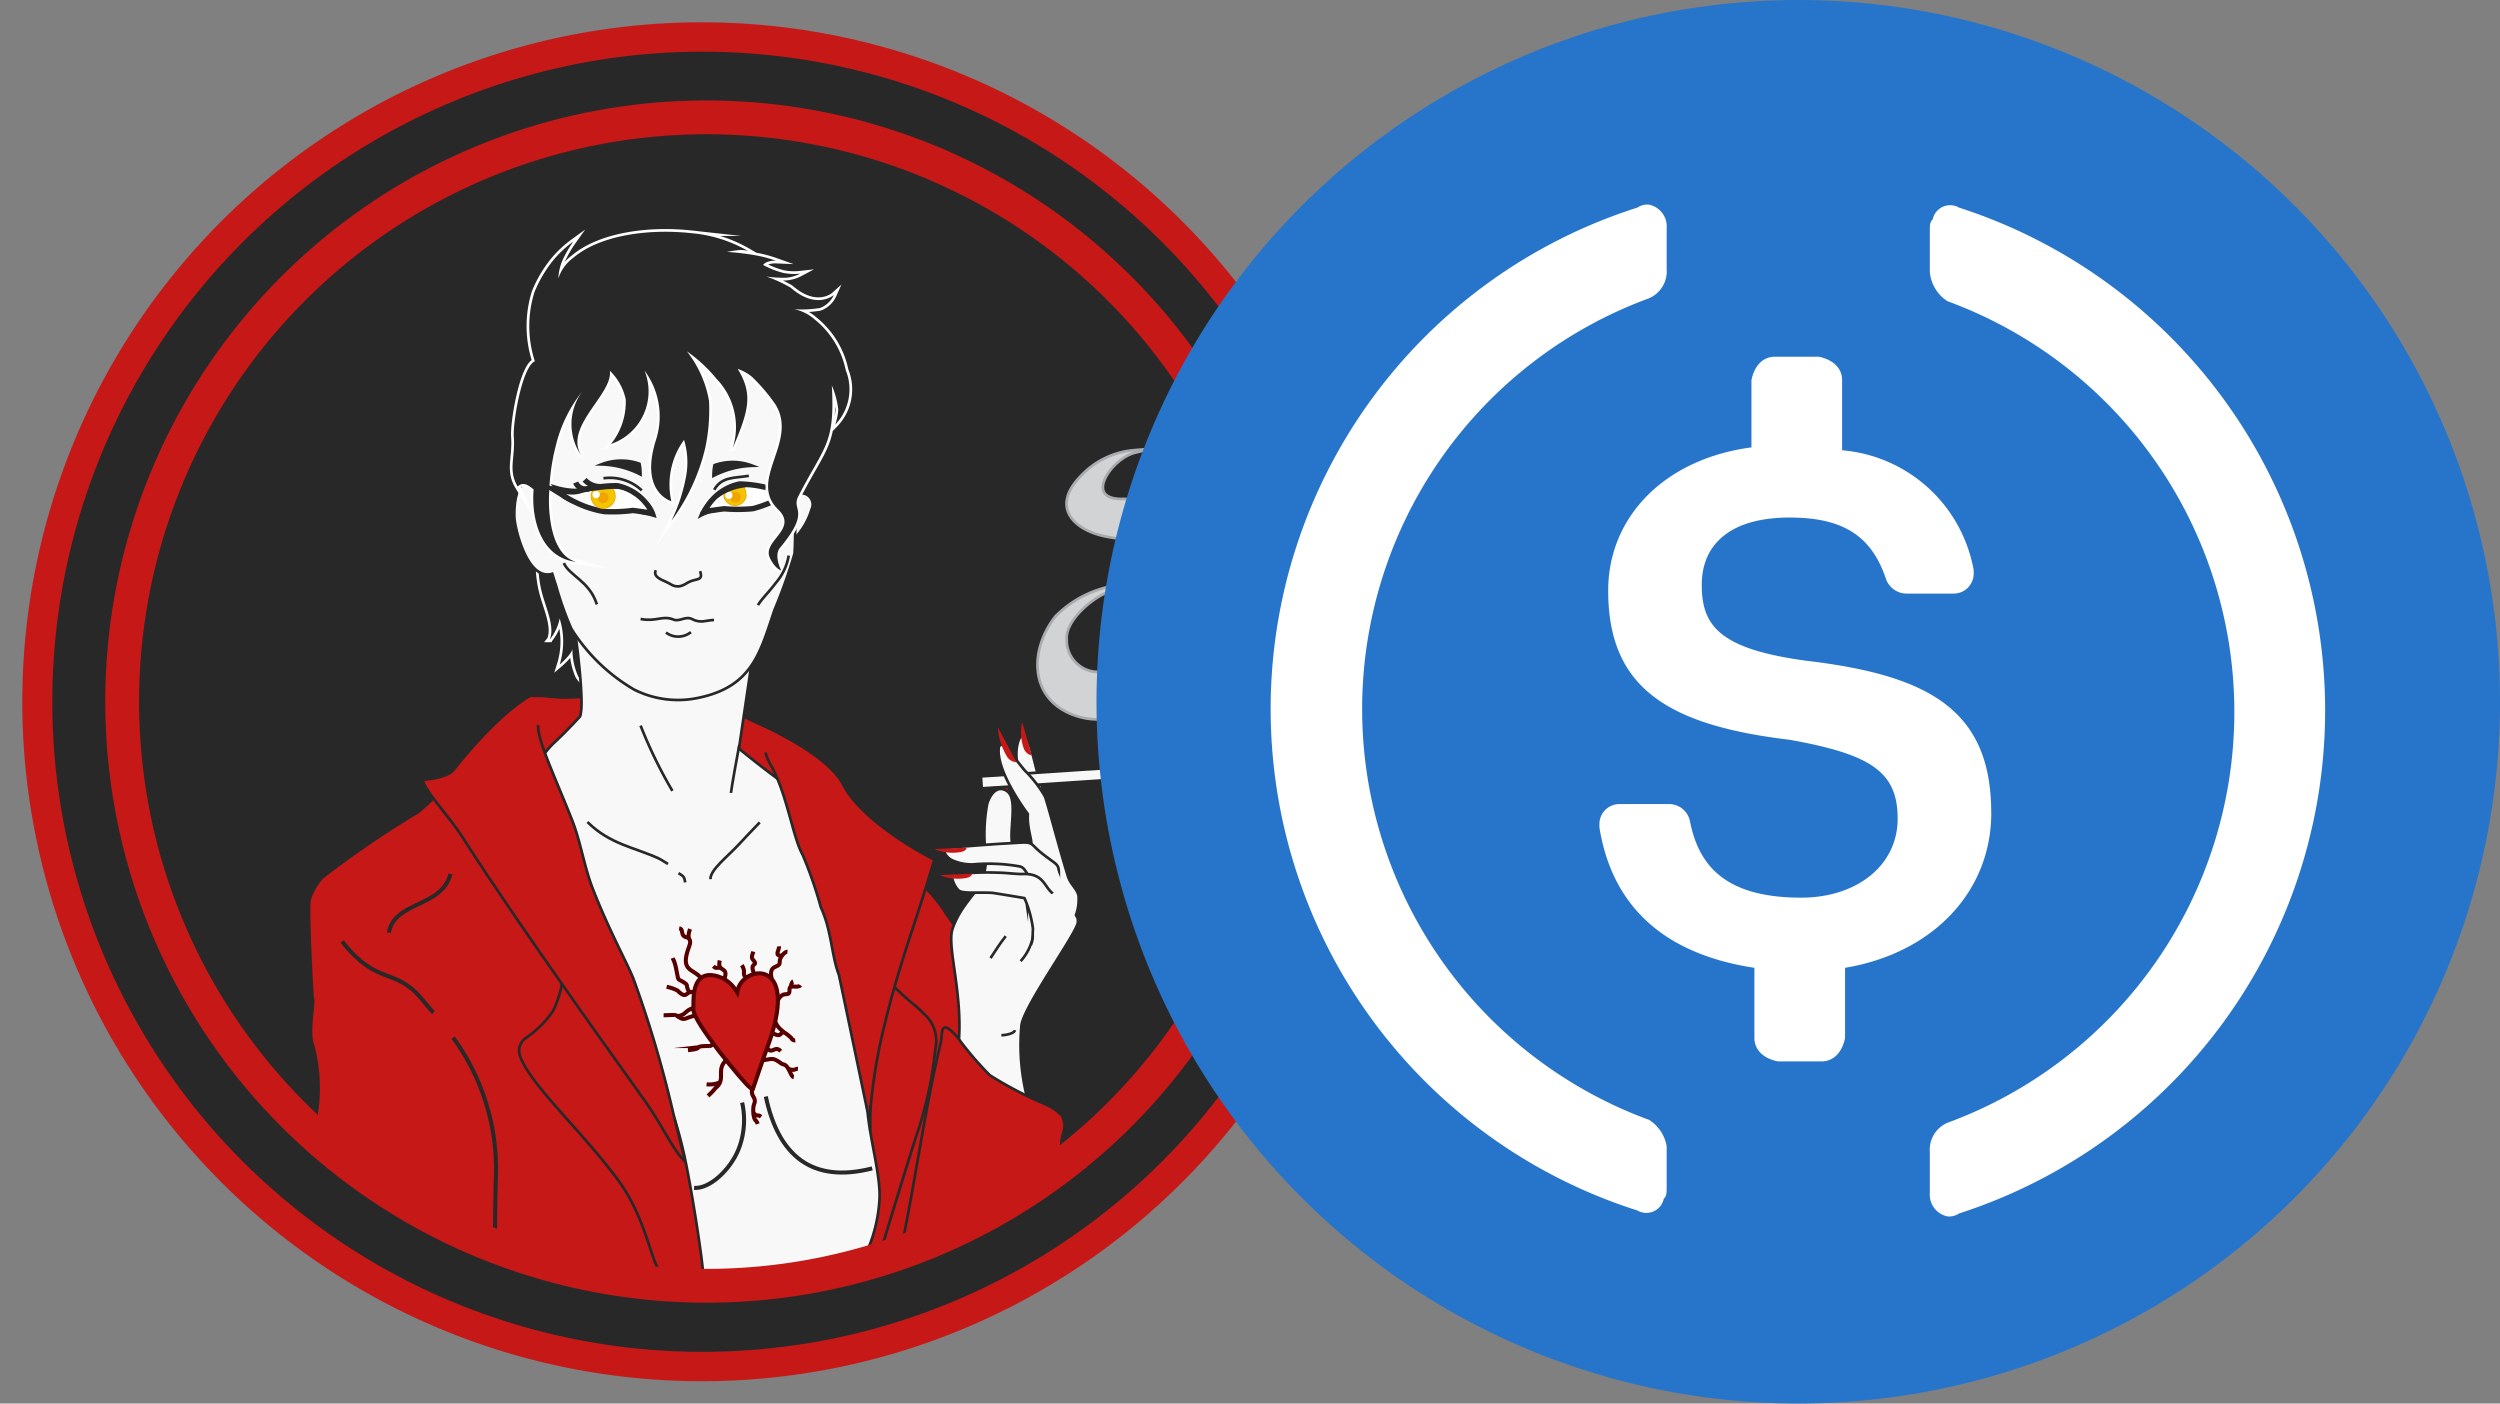 <svg xmlns="http://www.w3.org/2000/svg" xmlns:xlink="http://www.w3.org/1999/xlink" width="114" height="64" viewBox="0 0 114 64">
  <rect x="0" y="0" width="114" height="64" fill="#808080" stroke="none"/>
  <defs>
    <style>
      .cls-1 {
        fill: #fff;
      }

      .cls-11, .cls-13, .cls-17, .cls-18, .cls-19, .cls-2, .cls-20, .cls-21, .cls-22, .cls-23, .cls-24, .cls-4, .cls-6, .cls-9 {
        fill: none;
      }

      .cls-2, .cls-23, .cls-25 {
        stroke: #c61817;
      }

      .cls-11, .cls-13, .cls-15, .cls-17, .cls-18, .cls-19, .cls-2, .cls-20, .cls-21, .cls-22, .cls-23, .cls-24, .cls-25, .cls-4, .cls-6, .cls-9 {
        stroke-miterlimit: 22.926;
      }

      .cls-2 {
        stroke-width: 3.704px;
      }

      .cls-10, .cls-11, .cls-12, .cls-13, .cls-14, .cls-17, .cls-18, .cls-19, .cls-2, .cls-20, .cls-22, .cls-23, .cls-25, .cls-4, .cls-5, .cls-6, .cls-7, .cls-8, .cls-9 {
        fill-rule: evenodd;
      }

      .cls-3, .cls-5 {
        fill: #282829;
      }

      .cls-4 {
        stroke: #fefefe;
      }

      .cls-11, .cls-4, .cls-6 {
        stroke-width: 0.247px;
      }

      .cls-17, .cls-18, .cls-21, .cls-22, .cls-6, .cls-9 {
        stroke: #282829;
      }

      .cls-7 {
        fill: #f8f8f8;
      }

      .cls-25, .cls-8 {
        fill: #c61817;
      }

      .cls-9 {
        stroke-width: 0.494px;
      }

      .cls-10, .cls-16 {
        fill: #fefefe;
      }

      .cls-11 {
        stroke: #a9abae;
      }

      .cls-12 {
        fill: #d2d3d5;
      }

      .cls-13, .cls-15 {
        stroke: #f0a400;
      }

      .cls-13, .cls-15, .cls-24, .cls-25 {
        stroke-width: 0.07px;
      }

      .cls-14 {
        fill: #f5c400;
      }

      .cls-15 {
        fill: #f0a400;
      }

      .cls-17 {
        stroke-width: 0.123px;
      }

      .cls-18, .cls-20, .cls-21 {
        stroke-width: 0.185px;
      }

      .cls-19, .cls-20 {
        stroke: #570000;
      }

      .cls-19 {
        stroke-width: 0.37px;
      }

      .cls-22 {
        stroke-width: 0.21px;
      }

      .cls-23 {
        stroke-width: 1.542px;
      }

      .cls-24 {
        stroke: #f58634;
      }

      .cls-26 {
        clip-path: url(#clip-path);
      }

      .cls-27 {
        fill: #2775ca;
      }
    </style>
    <clipPath id="clip-path">
      <circle id="Ellipse_1790" data-name="Ellipse 1790" class="cls-1" cx="32" cy="32" r="32" transform="translate(16940 -23872)"/>
    </clipPath>
  </defs>
  <g id="Group_12530" data-name="Group 12530" transform="translate(-16890 23897)">
    <g id="Capa_x0020_1" transform="translate(16887.031 -23900.023)">
      <g id="_2874730604944">
        <g id="Group_12375" data-name="Group 12375">
          <path id="Path_20899" data-name="Path 20899" class="cls-2" d="M34.969,5.892A29.131,29.131,0,1,0,64.1,35.023,29.131,29.131,0,0,0,34.969,5.892Z"/>
        </g>
        <circle id="Ellipse_2145" data-name="Ellipse 2145" class="cls-3" cx="29.63" cy="29.63" r="29.63" transform="matrix(0.997, 0.083, -0.083, 0.997, 7.916, 3.023)"/>
        <g id="Group_12376" data-name="Group 12376">
          <path id="Path_20900" data-name="Path 20900" class="cls-4" d="M27.525,28.613a5,5,0,0,0,.183,1.528c.194.7.561,1.484.33,2.044a2.192,2.192,0,0,0,.451-.957,3.5,3.5,0,0,1,0,2.1s.538-.456.581-.711a3.083,3.083,0,0,0,.256,1.233c.758,1.184.582-1.17.421-2.1-.218-1.258-2.164-4.073-2.226-3.136Z"/>
          <path id="_1" data-name="1" class="cls-5" d="M27.525,28.613a5,5,0,0,0,.183,1.528c.194.7.561,1.484.33,2.044a2.192,2.192,0,0,0,.451-.957,3.5,3.5,0,0,1,0,2.1s.538-.456.581-.711a3.083,3.083,0,0,0,.256,1.233c.758,1.184.582-1.17.421-2.1-.218-1.258-2.164-4.073-2.226-3.136Z"/>
        </g>
        <g id="Group_12377" data-name="Group 12377">
          <path id="Path_20901" data-name="Path 20901" class="cls-6" d="M39.166,26.711c.092-.216.087-1.148.35-1.134a.45.45,0,0,1,.4.656,3.134,3.134,0,0,1-.594,1.116c-.074.076-.351.451-.3.042a2.839,2.839,0,0,1,.136-.68Z"/>
          <path id="_1-2" data-name="1" class="cls-7" d="M39.166,26.711c.092-.216.087-1.148.35-1.134a.45.45,0,0,1,.4.656,3.134,3.134,0,0,1-.594,1.116c-.074.076-.351.451-.3.042a2.839,2.839,0,0,1,.136-.68Z"/>
        </g>
        <g id="Group_12378" data-name="Group 12378">
          <path id="Path_20902" data-name="Path 20902" class="cls-6" d="M17.291,48.549c-.03-.109-.249-4.314-.137-4.521a2.671,2.671,0,0,1,.556-.949,44.565,44.565,0,0,1,4.334-2.957,12.349,12.349,0,0,0,.926-.844c1.33-1.088,2.952-2.48,4.019-3.387.323-.274.006-1.066.358-1.083a11.162,11.162,0,0,0,2.2.049c1.993-.406,4.879-.972,10.639,2.742.588.379.138,1.619,1.055,2.68,1.1,1.278,3.621,2.5,4.8,4.409.3.485,1.2,1.559,1.478,2.059,2.01,3.56,2.871,7.069,1.845,9.811a20.163,20.163,0,0,1-4.646,2.714A36.661,36.661,0,0,1,32.8,60.879a17.6,17.6,0,0,1-4.823-.933c-4.294-1.477-7.47-2.433-10.553-5.88a7.706,7.706,0,0,0-.123-3.392c-.233-.612.07-1.854-.006-2.125Z"/>
          <path id="_1-3" data-name="1" class="cls-8" d="M17.291,48.549c-.03-.109-.249-4.314-.137-4.521a2.671,2.671,0,0,1,.556-.949,44.565,44.565,0,0,1,4.334-2.957,12.349,12.349,0,0,0,.926-.844c1.33-1.088,2.952-2.48,4.019-3.387.323-.274.006-1.066.358-1.083a11.162,11.162,0,0,0,2.2.049c1.993-.406,4.879-.972,10.639,2.742.588.379.138,1.619,1.055,2.68,1.1,1.278,3.621,2.5,4.8,4.409.3.485,1.2,1.559,1.478,2.059,2.01,3.56,2.871,7.069,1.845,9.811a20.163,20.163,0,0,1-4.646,2.714A36.661,36.661,0,0,1,32.8,60.879a17.6,17.6,0,0,1-4.823-.933c-4.294-1.477-7.47-2.433-10.553-5.88a7.706,7.706,0,0,0-.123-3.392c-.233-.612.07-1.854-.006-2.125Z"/>
        </g>
        <g id="Group_12379" data-name="Group 12379">
          <path id="Path_20903" data-name="Path 20903" class="cls-6" d="M29.252,31.789s.481,3.4.216,3.943c0,0-.616.675-1.134,1.155-3.651,3.386,1.66,9.77,2.522,13.627,2.009,9,.3,11.583,9.749,10.242a3.912,3.912,0,0,0,2.283-.986c.59-1.8,1.333-5.054.9-6.556-1.051-3.654-1.542-6.67-2.877-10.231-.548-1.461.059-2.658-.932-3.282A41.689,41.689,0,0,1,36.6,37.185s.1-.688.509-3.453c.146-1,.578-1.411-2.062-1.3a14.961,14.961,0,0,1-5.793-.643Z"/>
          <path id="_1-4" data-name="1" class="cls-7" d="M29.252,31.789s.481,3.4.216,3.943c0,0-.616.675-1.134,1.155-3.651,3.386,1.66,9.77,2.522,13.627,2.009,9,.3,11.583,9.749,10.242a3.912,3.912,0,0,0,2.283-.986c.59-1.8,1.333-5.054.9-6.556-1.051-3.654-1.542-6.67-2.877-10.231-.548-1.461.059-2.658-.932-3.282A41.689,41.689,0,0,1,36.6,37.185s.1-.688.509-3.453c.146-1,.578-1.411-2.062-1.3a14.961,14.961,0,0,1-5.793-.643Z"/>
        </g>
        <path id="Path_20904" data-name="Path 20904" class="cls-8" d="M48.3,39.2c.064-.2.217-.477.477-.394.122.039.194.321.194.438,0,.3-.538.147-.6.1s-.091-.063-.07-.147Z"/>
        <g id="Group_12380" data-name="Group 12380">
          <path id="Path_20905" data-name="Path 20905" class="cls-6" d="M28.753,46.737a5.283,5.283,0,0,1-.509,2.413,4.825,4.825,0,0,1-1.316,1.293.665.665,0,0,0-.16.783c.509,1.3,2.841,3.4,4.452,5.595C32.562,58.652,32.762,60.864,33.2,61a11.543,11.543,0,0,0,1.761.045c0-.357-.391-3.057-.766-4.924a19.609,19.609,0,0,0-.527-2.066,75.011,75.011,0,0,0-4.918-7.32Z"/>
          <path id="_1-5" data-name="1" class="cls-8" d="M28.753,46.737a5.283,5.283,0,0,1-.509,2.413,4.825,4.825,0,0,1-1.316,1.293.665.665,0,0,0-.16.783c.509,1.3,2.841,3.4,4.452,5.595C32.562,58.652,32.762,60.864,33.2,61a11.543,11.543,0,0,0,1.761.045c0-.357-.391-3.057-.766-4.924a19.609,19.609,0,0,0-.527-2.066,75.011,75.011,0,0,0-4.918-7.32Z"/>
        </g>
        <g id="Group_12381" data-name="Group 12381">
          <path id="Path_20906" data-name="Path 20906" class="cls-6" d="M26.486,26.6c.014.488.593,2.929,1.7,2.51.021.02.076.253.19.573a14.6,14.6,0,0,0,.7,1.979,8.249,8.249,0,0,0,2.845,2.755,4.38,4.38,0,0,0,2.891.365c2.4-.5,2.756-2,3.413-3.957a24.588,24.588,0,0,0,.914-2.566,15.161,15.161,0,0,0-.08-2.7c-.065-2.638.542-4.487-1.6-6.443-1.4-1.284-5.579-1.269-7.039-.056-4.3,3.566-2.763,6.51-2.763,6.51-.125.176-.406-.4-.665-.451C26.773,25.075,26.456,25.51,26.486,26.6Z"/>
          <path id="_1-6" data-name="1" class="cls-7" d="M26.486,26.6c.014.488.593,2.929,1.7,2.51.021.02.076.253.19.573a14.6,14.6,0,0,0,.7,1.979,8.249,8.249,0,0,0,2.845,2.755,4.38,4.38,0,0,0,2.891.365c2.4-.5,2.756-2,3.413-3.957a24.588,24.588,0,0,0,.914-2.566,15.161,15.161,0,0,0-.08-2.7c-.065-2.638.542-4.487-1.6-6.443-1.4-1.284-5.579-1.269-7.039-.056-4.3,3.566-2.763,6.51-2.763,6.51-.125.176-.406-.4-.665-.451C26.773,25.075,26.456,25.51,26.486,26.6Z"/>
        </g>
        <g id="Group_12382" data-name="Group 12382">
          <path id="Path_20907" data-name="Path 20907" class="cls-6" d="M42.606,60.009A6.945,6.945,0,0,0,43.13,57.8c.093-1.114-.456-2.864-.558-4.307-.057-.809.058-6.5.9-5.654,1.046,1.05,1.221,1.06,1.558,1.437a1.573,1.573,0,0,1,.531,1.564,17.555,17.555,0,0,1-.771,3.673c-.35,1.032-1.615,5.2-1.615,5.2C43.15,59.718,42.606,60.009,42.606,60.009Z"/>
          <path id="_1-7" data-name="1" class="cls-8" d="M42.606,60.009A6.945,6.945,0,0,0,43.13,57.8c.093-1.114-.456-2.864-.558-4.307-.057-.809.058-6.5.9-5.654,1.046,1.05,1.221,1.06,1.558,1.437a1.573,1.573,0,0,1,.531,1.564,17.555,17.555,0,0,1-.771,3.673c-.35,1.032-1.615,5.2-1.615,5.2C43.15,59.718,42.606,60.009,42.606,60.009Z"/>
        </g>
        <g id="Group_12383" data-name="Group 12383">
          <path id="Path_20908" data-name="Path 20908" class="cls-9" d="M35.326,26.186a2.164,2.164,0,0,1,1.385-.97,5.535,5.535,0,0,1,1.632.293.567.567,0,0,0,.4-.012,6.081,6.081,0,0,1-.692.331,5.467,5.467,0,0,1-.771.268A7.146,7.146,0,0,1,36,26.1c-.057,0-.671.09-.67.089Z"/>
          <path id="_1-8" data-name="1" class="cls-10" d="M35.326,26.186a2.164,2.164,0,0,1,1.385-.97,5.535,5.535,0,0,1,1.632.293.567.567,0,0,0,.4-.012,6.081,6.081,0,0,1-.692.331,5.467,5.467,0,0,1-.771.268A7.146,7.146,0,0,1,36,26.1c-.057,0-.671.09-.67.089Z"/>
        </g>
        <g id="Group_12384" data-name="Group 12384">
          <path id="Path_20909" data-name="Path 20909" class="cls-4" d="M26.581,25.217c-.455-.756-.11-1.305-.182-2.269-.05-.673.384-3.214.96-3.449a5.2,5.2,0,0,1-.021-3.148,5.7,5.7,0,0,1,.885-1.491,5.059,5.059,0,0,1,.892-.826,5.223,5.223,0,0,0-.51.889,2.318,2.318,0,0,0-.174.794,1.884,1.884,0,0,1,.676-.936c1.215-1.036,3.439-1.34,5.4-1.124a6.233,6.233,0,0,1,2.572.811,1.132,1.132,0,0,0-.358-.045,4.365,4.365,0,0,0-.6.089,11.094,11.094,0,0,1,1.4.172,5.823,5.823,0,0,1,.825.226,1.02,1.02,0,0,0-.381.057.417.417,0,0,0-.2.137,3.948,3.948,0,0,0,.928.365,2.526,2.526,0,0,0,.765.031,1.647,1.647,0,0,1-.653.188,5.163,5.163,0,0,1-.894-.057,6.427,6.427,0,0,1,1.114.51c1.181,1.034,1.966.334,1.966.334a1.118,1.118,0,0,1-.633.593,4.966,4.966,0,0,1-1.173.053,2.042,2.042,0,0,1,.933.47,4.005,4.005,0,0,1,1.418,2.317,2.318,2.318,0,0,1-.483,2.48,2.388,2.388,0,0,0,.14-.7A3.944,3.944,0,0,0,40.9,20.6c.151,2.709-.348,2.747-1.53,5.059-.332.65.6.618-.836,2.348-.292.351.058,1.029.058,1.029s-.265-.058-.513-.566c-.384-.785,1.321-1.3.37-2.222-1.387-1.341.942-3.086-.121-4.787a8.194,8.194,0,0,0-1.053-1.241,2,2,0,0,0-.667-.376c.7,1.154.518,1.872-.232,3.624a3.16,3.16,0,0,0-.743-3.181,6.536,6.536,0,0,0-1.34-1.24A5.045,5.045,0,0,1,35.3,21.3a8.327,8.327,0,0,1-.179,2.177,9.065,9.065,0,0,1-1.53,3.285,7.649,7.649,0,0,0,.64-1.9,3.485,3.485,0,0,0-.07-1.78,3.47,3.47,0,0,0-.579,2.8c-.077-.038-1.441-.457-.7-2.8a3.491,3.491,0,0,0-.524-3.161,2.534,2.534,0,0,1-1.528,3.349,3.061,3.061,0,0,0,.673-2.031,2.546,2.546,0,0,0-.725-1.31c.154,1.072-2.148,2.574-1.286,3.886a2.5,2.5,0,0,1,.044-2.961A6.363,6.363,0,0,0,28.3,23.4a9.5,9.5,0,0,0-.285,2.02c-.066.95.061,2.9,1.222,3.223-1.608-.19-2.049-1.962-1.934-3.3-.227-.188-.472-.38-.726-.135Z"/>
          <path id="_1-9" data-name="1" class="cls-5" d="M26.581,25.217c-.455-.756-.11-1.305-.182-2.269-.05-.673.384-3.214.96-3.449a5.2,5.2,0,0,1-.021-3.148,5.7,5.7,0,0,1,.885-1.491,5.059,5.059,0,0,1,.892-.826,5.223,5.223,0,0,0-.51.889,2.318,2.318,0,0,0-.174.794,1.884,1.884,0,0,1,.676-.936c1.215-1.036,3.439-1.34,5.4-1.124a6.233,6.233,0,0,1,2.572.811,1.132,1.132,0,0,0-.358-.045,4.365,4.365,0,0,0-.6.089,11.094,11.094,0,0,1,1.4.172,5.823,5.823,0,0,1,.825.226,1.02,1.02,0,0,0-.381.057.417.417,0,0,0-.2.137,3.948,3.948,0,0,0,.928.365,2.526,2.526,0,0,0,.765.031,1.647,1.647,0,0,1-.653.188,5.163,5.163,0,0,1-.894-.057,6.427,6.427,0,0,1,1.114.51c1.181,1.034,1.966.334,1.966.334a1.118,1.118,0,0,1-.633.593,4.966,4.966,0,0,1-1.173.053,2.042,2.042,0,0,1,.933.47,4.005,4.005,0,0,1,1.418,2.317,2.318,2.318,0,0,1-.483,2.48,2.388,2.388,0,0,0,.14-.7A3.944,3.944,0,0,0,40.9,20.6c.151,2.709-.348,2.747-1.53,5.059-.332.65.6.618-.836,2.348-.292.351.058,1.029.058,1.029s-.265-.058-.513-.566c-.384-.785,1.321-1.3.37-2.222-1.387-1.341.942-3.086-.121-4.787a8.194,8.194,0,0,0-1.053-1.241,2,2,0,0,0-.667-.376c.7,1.154.518,1.872-.232,3.624a3.16,3.16,0,0,0-.743-3.181,6.536,6.536,0,0,0-1.34-1.24A5.045,5.045,0,0,1,35.3,21.3a8.327,8.327,0,0,1-.179,2.177,9.065,9.065,0,0,1-1.53,3.285,7.649,7.649,0,0,0,.64-1.9,3.485,3.485,0,0,0-.07-1.78,3.47,3.47,0,0,0-.579,2.8c-.077-.038-1.441-.457-.7-2.8a3.491,3.491,0,0,0-.524-3.161,2.534,2.534,0,0,1-1.528,3.349,3.061,3.061,0,0,0,.673-2.031,2.546,2.546,0,0,0-.725-1.31c.154,1.072-2.148,2.574-1.286,3.886a2.5,2.5,0,0,1,.044-2.961A6.363,6.363,0,0,0,28.3,23.4a9.5,9.5,0,0,0-.285,2.02c-.066.95.061,2.9,1.222,3.223-1.608-.19-2.049-1.962-1.934-3.3-.227-.188-.472-.38-.726-.135Z"/>
        </g>
        <g id="Group_12385" data-name="Group 12385">
          <path id="Path_20910" data-name="Path 20910" class="cls-6" d="M49.5,36.745c.139-.3.322-.1.576,1,.271,1.17.673,1.852.448,1.834-.746-.059-1.436-1.94-1.024-2.833Z"/>
          <path id="_1-10" data-name="1" class="cls-7" d="M49.5,36.745c.139-.3.322-.1.576,1,.271,1.17.673,1.852.448,1.834-.746-.059-1.436-1.94-1.024-2.833Z"/>
        </g>
        <g id="Group_12386" data-name="Group 12386">
          <path id="Path_20911" data-name="Path 20911" class="cls-6" d="M34.1,55.781c-.441-.476-.917-1.532-1.721-2.659-1.756-2.463-5.785-8.073-8.232-11.9-.646-1.01-1.548-1.916-1.833-2.582-.008-.018,1.047-.05,1.392-.483,2.057-2.587,3.409-3.341,3.476-3.344.261-.011.879.039.879.039.023.164-.167.407-.566,1.088-.268.457.641,2.328,1.489,4.463.4,1,.564,2.15.95,3.147.741,1.913,1.632,3.513,1.872,4.154a51.921,51.921,0,0,1,1.75,5.87c.224.937.329,1.352.545,2.2Z"/>
          <path id="_1-11" data-name="1" class="cls-8" d="M34.1,55.781c-.441-.476-.917-1.532-1.721-2.659-1.756-2.463-5.785-8.073-8.232-11.9-.646-1.01-1.548-1.916-1.833-2.582-.008-.018,1.047-.05,1.392-.483,2.057-2.587,3.409-3.341,3.476-3.344.261-.011.879.039.879.039.023.164-.167.407-.566,1.088-.268.457.641,2.328,1.489,4.463.4,1,.564,2.15.95,3.147.741,1.913,1.632,3.513,1.872,4.154a51.921,51.921,0,0,1,1.75,5.87c.224.937.329,1.352.545,2.2Z"/>
        </g>
        <g id="Group_12387" data-name="Group 12387">
          <path id="Path_20912" data-name="Path 20912" class="cls-6" d="M42.591,53.709s-1.3-6.228-1.31-6.254c-.339-.874-.322-1.987-.823-3.081a19.338,19.338,0,0,0-.833-2.4c-.452-.8-.71-2.8-1.466-4.115-.494-.859-.086-1.317-.409-1.675,0,0,2.9,1.251,3.619,2.653.831,1.613,3.508,3.112,4.132,3.412,0,0-.422,1.435-.875,2.8-.428,1.287-.974,2.992-1.33,4.492a24.513,24.513,0,0,0-.705,4.169Z"/>
          <path id="_1-12" data-name="1" class="cls-8" d="M42.591,53.709s-1.3-6.228-1.31-6.254c-.339-.874-.322-1.987-.823-3.081a19.338,19.338,0,0,0-.833-2.4c-.452-.8-.71-2.8-1.466-4.115-.494-.859-.086-1.317-.409-1.675,0,0,2.9,1.251,3.619,2.653.831,1.613,3.508,3.112,4.132,3.412,0,0-.422,1.435-.875,2.8-.428,1.287-.974,2.992-1.33,4.492a24.513,24.513,0,0,0-.705,4.169Z"/>
        </g>
        <g id="Group_12388" data-name="Group 12388">
          <path id="Path_20913" data-name="Path 20913" class="cls-6" d="M47.765,38.484l6.2-.41.028.423-6.2.41Z"/>
          <path id="_1-13" data-name="1" class="cls-7" d="M47.765,38.484l6.2-.41.028.423-6.2.41Z"/>
        </g>
        <g id="Group_12389" data-name="Group 12389">
          <path id="Path_20914" data-name="Path 20914" class="cls-6" d="M46.465,45.388c.532-1.5,1.562-1.69,1.52-3.315a7.644,7.644,0,0,1,.058-2.377c.167-.534.491-.788.822-.539.468.352.022,1.861.226,2.441.056.159.238.134.407.134a1.923,1.923,0,0,0,.494-.078c.214-.124-.151-.788-.09-1.529,0,0-1.426-1.877-1.332-2.968.033-.382.456.287,1.08,1.038a5.534,5.534,0,0,1,.918,1.184c.183.549.634,2.3,1.038,3.612.122.4.412.572.482.875a2.039,2.039,0,0,1-.116.877c0,.09.1.087.088.322-.028.469-2.523,3.887-2.575,4.732a9.859,9.859,0,0,0,.416,3.841c-.877.31-3-1.31-3.228-2.437.407-2.505-.5-4.978-.208-5.81Z"/>
          <path id="_1-14" data-name="1" class="cls-7" d="M46.465,45.388c.532-1.5,1.562-1.69,1.52-3.315a7.644,7.644,0,0,1,.058-2.377c.167-.534.491-.788.822-.539.468.352.022,1.861.226,2.441.056.159.238.134.407.134a1.923,1.923,0,0,0,.494-.078c.214-.124-.151-.788-.09-1.529,0,0-1.426-1.877-1.332-2.968.033-.382.456.287,1.08,1.038a5.534,5.534,0,0,1,.918,1.184c.183.549.634,2.3,1.038,3.612.122.4.412.572.482.875a2.039,2.039,0,0,1-.116.877c0,.09.1.087.088.322-.028.469-2.523,3.887-2.575,4.732a9.859,9.859,0,0,0,.416,3.841c-.877.31-3-1.31-3.228-2.437.407-2.505-.5-4.978-.208-5.81Z"/>
        </g>
        <g id="Group_12390" data-name="Group 12390">
          <path id="Path_20915" data-name="Path 20915" class="cls-6" d="M46.094,41.756c-.044.054.037.269.27.416a2.074,2.074,0,0,0,.98.205,8.063,8.063,0,0,1,2.164.1c.235.081.265.248.428.46a5.8,5.8,0,0,1,.732.957c.3.514.522-.477.522-.8,0-.686.055-.487-.691-1.065-.772-.6-.248-.557-1.608-.485-.9.048-2.8.21-2.8.21Z"/>
          <path id="_1-15" data-name="1" class="cls-7" d="M46.094,41.756c-.044.054.037.269.27.416a2.074,2.074,0,0,0,.98.205,8.063,8.063,0,0,1,2.164.1c.235.081.265.248.428.46a5.8,5.8,0,0,1,.732.957c.3.514.522-.477.522-.8,0-.686.055-.487-.691-1.065-.772-.6-.248-.557-1.608-.485-.9.048-2.8.21-2.8.21Z"/>
        </g>
        <g id="Group_12391" data-name="Group 12391">
          <path id="Path_20916" data-name="Path 20916" class="cls-6" d="M51.02,43.878c-.533-.364-.437-.985-1.449-.937-.188.009-.772-.062-1.1-.062a12.119,12.119,0,0,0-2.034.09,1.082,1.082,0,0,0,.267.594c.13.157.835.077,1.5.112.057,0,1.522.243,1.523.247a5.073,5.073,0,0,1,.408,1.464,5.2,5.2,0,0,0-.006.654c.027.066,1.973-1.419.886-2.162Z"/>
          <path id="_1-16" data-name="1" class="cls-7" d="M51.02,43.878c-.533-.364-.437-.985-1.449-.937-.188.009-.772-.062-1.1-.062a12.119,12.119,0,0,0-2.034.09,1.082,1.082,0,0,0,.267.594c.13.157.835.077,1.5.112.057,0,1.522.243,1.523.247a5.073,5.073,0,0,1,.408,1.464,5.2,5.2,0,0,0-.006.654c.027.066,1.973-1.419.886-2.162Z"/>
        </g>
        <g id="Group_12392" data-name="Group 12392">
          <path id="Path_20917" data-name="Path 20917" class="cls-11" d="M54.8,37.245a.924.924,0,0,0-.184-1.261c-.493-.435-1.4-.057-2.366-.318-2.289-.616-2.331-2.919-1.118-4.483a4.873,4.873,0,0,1,2.953-1.431,3.753,3.753,0,0,0-1.116.471c-.733.473-1.483,1.278-1.418,1.971A1.5,1.5,0,0,0,53.1,33.725,2.4,2.4,0,0,1,54.8,37.245Z"/>
          <path id="_1-17" data-name="1" class="cls-12" d="M54.8,37.245a.924.924,0,0,0-.184-1.261c-.493-.435-1.4-.057-2.366-.318-2.289-.616-2.331-2.919-1.118-4.483a4.873,4.873,0,0,1,2.953-1.431,3.753,3.753,0,0,0-1.116.471c-.733.473-1.483,1.278-1.418,1.971A1.5,1.5,0,0,0,53.1,33.725,2.4,2.4,0,0,1,54.8,37.245Z"/>
        </g>
        <g id="Group_12393" data-name="Group 12393">
          <path id="Path_20918" data-name="Path 20918" class="cls-11" d="M54.271,31.643a2.4,2.4,0,0,0,1.5-1.608,2.334,2.334,0,0,0,.019-1.713c-.351-.925-1.286-.644-2.49-.917-1.226-.278-2.354-1.194-1.059-2.573A3.694,3.694,0,0,1,54.7,23.611c-1.095.271-2.411,2.194-.617,2.227A2.582,2.582,0,0,1,56.777,28.4c.009,1.418-1.055,3.1-2.506,3.24Z"/>
          <path id="_1-18" data-name="1" class="cls-12" d="M54.271,31.643a2.4,2.4,0,0,0,1.5-1.608,2.334,2.334,0,0,0,.019-1.713c-.351-.925-1.286-.644-2.49-.917-1.226-.278-2.354-1.194-1.059-2.573A3.694,3.694,0,0,1,54.7,23.611c-1.095.271-2.411,2.194-.617,2.227A2.582,2.582,0,0,1,56.777,28.4c.009,1.418-1.055,3.1-2.506,3.24Z"/>
        </g>
        <path id="Path_20919" data-name="Path 20919" class="cls-8" d="M45.586,41.747a2.131,2.131,0,0,0,1.206.125c.211-.04.254-.151.252-.195,0,0-1.473.06-1.459.069Z"/>
        <path id="Path_20920" data-name="Path 20920" class="cls-8" d="M48.471,36.194a2.954,2.954,0,0,0,.447,1.376.539.539,0,0,0,.4.21s-.844-1.6-.846-1.586Z"/>
        <path id="Path_20921" data-name="Path 20921" class="cls-8" d="M49.578,35.966a2.12,2.12,0,0,0,.088,1.223.542.542,0,0,0,.35.287s-.017-.071-.049-.182c-.115-.4-.386-1.341-.389-1.328Z"/>
        <path id="Path_20922" data-name="Path 20922" class="cls-8" d="M45.834,42.932a2.131,2.131,0,0,0,1.206.125c.211-.04.254-.151.252-.195C47.292,42.863,45.819,42.923,45.834,42.932Z"/>
        <g id="Group_12394" data-name="Group 12394">
          <path id="Path_20923" data-name="Path 20923" class="cls-6" d="M44.241,59.4c.6-3.006.969-5.78,1.682-8.8.12-.509-.083-1.038.627-.28A15.3,15.3,0,0,0,48.064,52.1a17.632,17.632,0,0,0,2.53,1.326,2.4,2.4,0,0,1,.748.5c.269.608-.047.7-.047,1.363,0,.354-2.913,2.158-3.392,2.445C47.693,57.865,44.227,59.47,44.241,59.4Z"/>
          <path id="_1-19" data-name="1" class="cls-8" d="M44.241,59.4c.6-3.006.969-5.78,1.682-8.8.12-.509-.083-1.038.627-.28A15.3,15.3,0,0,0,48.064,52.1a17.632,17.632,0,0,0,2.53,1.326,2.4,2.4,0,0,1,.748.5c.269.608-.047.7-.047,1.363,0,.354-2.913,2.158-3.392,2.445C47.693,57.865,44.227,59.47,44.241,59.4Z"/>
        </g>
        <g id="Group_12395" data-name="Group 12395">
          <path id="Path_20924" data-name="Path 20924" class="cls-9" d="M32.489,26.265a2.164,2.164,0,0,0-1.385-.97,6.213,6.213,0,0,0-1.747.251,1.585,1.585,0,0,1-.572.007,5.351,5.351,0,0,0,.859.431,4.724,4.724,0,0,0,.9.245,7.178,7.178,0,0,0,1.277-.052C31.876,26.176,32.49,26.267,32.489,26.265Z"/>
          <path id="_1-20" data-name="1" class="cls-10" d="M32.489,26.265a2.164,2.164,0,0,0-1.385-.97,6.213,6.213,0,0,0-1.747.251,1.585,1.585,0,0,1-.572.007,5.351,5.351,0,0,0,.859.431,4.724,4.724,0,0,0,.9.245,7.178,7.178,0,0,0,1.277-.052C31.876,26.176,32.49,26.267,32.489,26.265Z"/>
        </g>
        <g id="Group_12396" data-name="Group 12396">
          <path id="Path_20925" data-name="Path 20925" class="cls-13" d="M31.008,25.657a.534.534,0,0,1-1.068,0,.361.361,0,0,1,.066-.247,3.326,3.326,0,0,1,.724-.123c.1,0,.137-.007.137-.007a.539.539,0,0,1,.142.378Z"/>
          <path id="_1-21" data-name="1" class="cls-14" d="M31.008,25.657a.534.534,0,0,1-1.068,0,.361.361,0,0,1,.066-.247,3.326,3.326,0,0,1,.724-.123c.1,0,.137-.007.137-.007a.539.539,0,0,1,.142.378Z"/>
        </g>
        <circle id="Ellipse_2146" data-name="Ellipse 2146" class="cls-15" cx="0.21" cy="0.21" r="0.21" transform="translate(30.264 25.507)"/>
        <circle id="Ellipse_2147" data-name="Ellipse 2147" class="cls-16" cx="0.165" cy="0.165" r="0.165" transform="translate(29.989 25.413)"/>
        <g id="Group_12397" data-name="Group 12397">
          <path id="Path_20926" data-name="Path 20926" class="cls-13" d="M36.98,25.631a.5.5,0,0,1-.99,0c0-.115.024-.144.076-.17s.095-.055.136-.075a1.522,1.522,0,0,1,.63-.183C36.913,25.2,36.98,25.506,36.98,25.631Z"/>
          <path id="_1-22" data-name="1" class="cls-14" d="M36.98,25.631a.5.5,0,0,1-.99,0c0-.115.024-.144.076-.17s.095-.055.136-.075a1.522,1.522,0,0,1,.63-.183C36.913,25.2,36.98,25.506,36.98,25.631Z"/>
        </g>
        <circle id="Ellipse_2148" data-name="Ellipse 2148" class="cls-15" cx="0.21" cy="0.21" r="0.21" transform="translate(36.293 25.485)"/>
        <circle id="Ellipse_2149" data-name="Ellipse 2149" class="cls-16" cx="0.165" cy="0.165" r="0.165" transform="translate(36.038 25.45)"/>
        <g id="Group_12398" data-name="Group 12398">
          <path id="Path_20927" data-name="Path 20927" class="cls-17" d="M35.538,25.358c.339-.608.91-.528,1.578-.637"/>
        </g>
        <g id="Group_12399" data-name="Group 12399">
          <path id="Path_20928" data-name="Path 20928" class="cls-17" d="M30.486,24.833a2.121,2.121,0,0,1,1.748.552"/>
        </g>
        <g id="Group_12400" data-name="Group 12400">
          <path id="Path_20929" data-name="Path 20929" class="cls-6" d="M29.628,24.9a.945.945,0,0,0,.709.314"/>
        </g>
        <g id="Group_12401" data-name="Group 12401">
          <path id="Path_20930" data-name="Path 20930" class="cls-6" d="M29.22,25.027a.492.492,0,0,0,.607.276"/>
        </g>
        <g id="Group_12402" data-name="Group 12402">
          <path id="Path_20931" data-name="Path 20931" class="cls-17" d="M30.389,24.2a4.156,4.156,0,0,1,1.788.461,2.41,2.41,0,0,0-.047-.491,2.509,2.509,0,0,0-1.741.03Z"/>
          <path id="_1-23" data-name="1" class="cls-5" d="M30.389,24.2a4.156,4.156,0,0,1,1.788.461,2.41,2.41,0,0,0-.047-.491,2.509,2.509,0,0,0-1.741.03Z"/>
        </g>
        <g id="Group_12403" data-name="Group 12403">
          <path id="Path_20932" data-name="Path 20932" class="cls-17" d="M28.677,28.7c.269.581,1.165.824,1.5,1.855l.013.028"/>
        </g>
        <g id="Group_12404" data-name="Group 12404">
          <path id="Path_20933" data-name="Path 20933" class="cls-17" d="M37.535,30.616c.141-.254.508-.607.806-1.007a2.571,2.571,0,0,0,.594-1.252"/>
        </g>
        <g id="Group_12405" data-name="Group 12405">
          <path id="Path_20934" data-name="Path 20934" class="cls-17" d="M32.874,29.026c-.13.281.2.411.482.535.2.089.31.216.556.2.219-.012.4-.181.559-.237.33-.117.562-.052.422-.458"/>
        </g>
        <g id="Group_12406" data-name="Group 12406">
          <path id="Path_20935" data-name="Path 20935" class="cls-17" d="M32.18,31.249c.72.138,1-.178,1.5.027.273.113.557-.177.849-.022.4.214.674.041,1,.041"/>
        </g>
        <g id="Group_12407" data-name="Group 12407">
          <path id="Path_20936" data-name="Path 20936" class="cls-17" d="M33.337,31.866a.923.923,0,0,0,1.138-.019"/>
        </g>
        <g id="Group_12408" data-name="Group 12408">
          <path id="Path_20937" data-name="Path 20937" class="cls-17" d="M32.18,36.11a21.167,21.167,0,0,0,1.451,2.978"/>
        </g>
        <g id="Group_12409" data-name="Group 12409">
          <path id="Path_20938" data-name="Path 20938" class="cls-17" d="M29.757,40.508c1.037,1.022,2.136,1.149,3.236,1.654.146.067.291.177.437.259"/>
        </g>
        <g id="Group_12410" data-name="Group 12410">
          <path id="Path_20939" data-name="Path 20939" class="cls-17" d="M33.908,42.839c.253.144.263.185.307.421"/>
        </g>
        <g id="Group_12411" data-name="Group 12411">
          <path id="Path_20940" data-name="Path 20940" class="cls-17" d="M35.368,43.113c-.027-.423.792-1.034,1.328-1.622.3-.332.611-.641.917-.967"/>
        </g>
        <g id="Group_12412" data-name="Group 12412">
          <path id="Path_20941" data-name="Path 20941" class="cls-17" d="M36.682,36.991c-.032.139-.381,2.08-.381,2.19"/>
        </g>
        <g id="Group_12413" data-name="Group 12413">
          <path id="Path_20942" data-name="Path 20942" class="cls-18" d="M18.569,45.956c1.625,2.052,2.387,1.154,3.609,2.593.135.159.423.524.558.648"/>
        </g>
        <g id="Group_12414" data-name="Group 12414">
          <path id="Path_20943" data-name="Path 20943" class="cls-18" d="M23.631,50.339A10.174,10.174,0,0,1,25.578,56.8c-.012.217-.04,2.23-.034,2.272"/>
        </g>
        <g id="Group_12415" data-name="Group 12415">
          <path id="Path_20944" data-name="Path 20944" class="cls-18" d="M20.7,45.555c.262-1.46,2.428-1.14,2.809-2.685"/>
        </g>
        <g id="Group_12416" data-name="Group 12416">
          <path id="Path_20945" data-name="Path 20945" class="cls-18" d="M36.81,53.3a3.642,3.642,0,0,1-.167,2.137c-.377.933-1.317,1.808-2.025,1.752"/>
        </g>
        <g id="Group_12417" data-name="Group 12417">
          <path id="Path_20946" data-name="Path 20946" class="cls-18" d="M37.89,53.024c.565,2.676,2.084,3.985,4.852,3.278"/>
        </g>
        <g id="Group_12418" data-name="Group 12418">
          <path id="Path_20947" data-name="Path 20947" class="cls-19" d="M37.242,52.561c-.319-.248-2.584-2.993-2.562-3.519.015-.35-.114-1.593.8-1.453,1.107.17,1.142,1.418,1.206.682.093-1.063,2.772-1.667,1.134,2.623-.128.335-.576,1.667-.576,1.667Z"/>
          <path id="_1-24" data-name="1" class="cls-8" d="M37.242,52.561c-.319-.248-2.584-2.993-2.562-3.519.015-.35-.114-1.593.8-1.453,1.107.17,1.142,1.418,1.206.682.093-1.063,2.772-1.667,1.134,2.623-.128.335-.576,1.667-.576,1.667Z"/>
        </g>
        <g id="Group_12419" data-name="Group 12419">
          <path id="Path_20948" data-name="Path 20948" class="cls-20" d="M36,47.666c.219-.619-.344-.262-.211-.846"/>
        </g>
        <g id="Group_12420" data-name="Group 12420">
          <path id="Path_20949" data-name="Path 20949" class="cls-20" d="M34.987,47.694c-.363-.554-1.057-.291-.589-1.522.155-.408-.163-.214.035-.787"/>
        </g>
        <g id="Group_12421" data-name="Group 12421">
          <path id="Path_20950" data-name="Path 20950" class="cls-20" d="M34.378,45.783c-.461-.04-.186-.386-.438-.429"/>
        </g>
        <g id="Group_12422" data-name="Group 12422">
          <path id="Path_20951" data-name="Path 20951" class="cls-20" d="M34.646,48.291c-.429-.167-.3.385-.784-.1a1.879,1.879,0,0,0-.494-.17"/>
        </g>
        <g id="Group_12423" data-name="Group 12423">
          <path id="Path_20952" data-name="Path 20952" class="cls-20" d="M34.421,48.293c-.278-.419.089-.294-.493-.6-.087-.045-.094-.62-.272-.953l-.01-.031"/>
        </g>
        <g id="Group_12424" data-name="Group 12424">
          <path id="Path_20953" data-name="Path 20953" class="cls-20" d="M37.046,47.6c-.31-.126-.016-.219-.252-.563"/>
        </g>
        <g id="Group_12425" data-name="Group 12425">
          <path id="Path_20954" data-name="Path 20954" class="cls-20" d="M35.806,47.151c-.21,0-.2.036-.308-.069"/>
        </g>
        <g id="Group_12426" data-name="Group 12426">
          <path id="Path_20955" data-name="Path 20955" class="cls-20" d="M37.373,47.458c-.291-.631.251-.318-.09-.7-.07-.078.015-.261.036-.343"/>
        </g>
        <g id="Group_12427" data-name="Group 12427">
          <path id="Path_20956" data-name="Path 20956" class="cls-20" d="M38.154,47.642c-.153-.7.4-.429.369-.76-.016-.182.227-.473.355-.463"/>
        </g>
        <g id="Group_12428" data-name="Group 12428">
          <path id="Path_20957" data-name="Path 20957" class="cls-20" d="M38.633,46.6c-.389.015-.124-.231-.141-.424"/>
        </g>
        <g id="Group_12429" data-name="Group 12429">
          <path id="Path_20958" data-name="Path 20958" class="cls-20" d="M38.43,48.657c.263-.539.557-.09.54-.509-.011-.266.391-.034.494-.2"/>
        </g>
        <g id="Group_12430" data-name="Group 12430">
          <path id="Path_20959" data-name="Path 20959" class="cls-20" d="M39.027,48.028c.007-.062.04-.226.113-.251"/>
        </g>
        <g id="Group_12431" data-name="Group 12431">
          <path id="Path_20960" data-name="Path 20960" class="cls-20" d="M38.172,50.116c.633.37.215-.378.881.239a.167.167,0,0,0,.18.107"/>
        </g>
        <g id="Group_12432" data-name="Group 12432">
          <path id="Path_20961" data-name="Path 20961" class="cls-20" d="M38.725,50.109c-.021-.039-.171-.137-.263-.249-.114-.14-.093-.2-.146-.218"/>
        </g>
        <g id="Group_12433" data-name="Group 12433">
          <path id="Path_20962" data-name="Path 20962" class="cls-20" d="M37.931,50.795c.246.353.369-.131.638.161"/>
        </g>
        <g id="Group_12434" data-name="Group 12434">
          <path id="Path_20963" data-name="Path 20963" class="cls-20" d="M37.741,51.375c.485-.073.458-.141.863.148.116.083.189-.047.4.405.017.037.075.2.164.216"/>
        </g>
        <g id="Group_12435" data-name="Group 12435">
          <path id="Path_20964" data-name="Path 20964" class="cls-20" d="M38.914,51.752c.248.129.343,0,.442.006"/>
        </g>
        <g id="Group_12436" data-name="Group 12436">
          <path id="Path_20965" data-name="Path 20965" class="cls-20" d="M36.151,51.31c-.6.476-.025.912-.56,1.332a2.4,2.4,0,0,1-.339.351"/>
        </g>
        <g id="Group_12437" data-name="Group 12437">
          <path id="Path_20966" data-name="Path 20966" class="cls-20" d="M35.8,52.379a1.244,1.244,0,0,1-.611.089"/>
        </g>
        <g id="Group_12438" data-name="Group 12438">
          <path id="Path_20967" data-name="Path 20967" class="cls-20" d="M34.341,50.91c.839-.076.1-.189.995-.189a.147.147,0,0,0,.129-.167"/>
        </g>
        <g id="Group_12439" data-name="Group 12439">
          <path id="Path_20968" data-name="Path 20968" class="cls-20" d="M34.72,49.324c-.6.107-.473.317-.939-.015-.016-.011-.476.011-.552.011"/>
        </g>
        <g id="Group_12440" data-name="Group 12440">
          <path id="Path_20969" data-name="Path 20969" class="cls-20" d="M33.863,49.365c.437-.08.283-.238.741-.388"/>
        </g>
        <g id="Group_12441" data-name="Group 12441">
          <path id="Path_20970" data-name="Path 20970" class="cls-20" d="M37.314,52.573c-.2.462.189.445.04.806-.067.162-.046.674.09.751a.544.544,0,0,1,.076.144"/>
        </g>
        <g id="Group_12442" data-name="Group 12442">
          <path id="Path_20971" data-name="Path 20971" class="cls-20" d="M37.674,53.95c-.186-.154-.143.049-.353-.182"/>
        </g>
        <g id="Group_12443" data-name="Group 12443">
          <path id="Path_20972" data-name="Path 20972" class="cls-17" d="M49.511,46.851a2.326,2.326,0,0,0,.569-1.162"/>
        </g>
        <g id="Group_12444" data-name="Group 12444">
          <path id="Path_20973" data-name="Path 20973" class="cls-17" d="M48.137,46.712c.292-.429.366-.583.694-1"/>
        </g>
        <g id="Group_12445" data-name="Group 12445">
          <path id="Path_20974" data-name="Path 20974" class="cls-17" d="M48.631,50.231c.1,0,.586-.051.617-.232"/>
        </g>
        <g id="Group_12446" data-name="Group 12446">
          <path id="Path_20975" data-name="Path 20975" class="cls-17" d="M42.665,53.448c-.025.365,0,1.04-.017,1.139"/>
        </g>
        <path id="Path_20976" data-name="Path 20976" class="cls-7" d="M50.885,43.81c.1,0,.1-.111.187-.082.032.011-.041.014-.037-.113.01-.335.043-1.051.111-.973a8.015,8.015,0,0,1,.628,2.168.949.949,0,0,1-.889,1c-.491,0-1.148,1.33-1.009.8a3.964,3.964,0,0,1,.148-.449c.007-.017.023-.052.029-.07a1.528,1.528,0,0,0,.083-.426c.071-.862.41-1.851.749-1.851Z"/>
        <g id="Group_12447" data-name="Group 12447">
          <path id="Path_20977" data-name="Path 20977" class="cls-17" d="M37.291,24.263a4.156,4.156,0,0,0-1.788.461,2.41,2.41,0,0,1,.047-.491,2.509,2.509,0,0,1,1.741.03Z"/>
          <path id="_1-25" data-name="1" class="cls-5" d="M37.291,24.263a4.156,4.156,0,0,0-1.788.461,2.41,2.41,0,0,1,.047-.491,2.509,2.509,0,0,1,1.741.03Z"/>
        </g>
        <path id="Path_20978" data-name="Path 20978" class="cls-18" d="M29.115,25.9a1.8,1.8,0,0,1-.44-.241,5.005,5.005,0,0,1-.347-.394,3.34,3.34,0,0,0,1.007.134"/>
        <path id="Path_20979" data-name="Path 20979" class="cls-18" d="M32.336,25.907a1.075,1.075,0,0,1,.439.6c-.262-.079-.477-.1-.691-.179"/>
        <line id="Line_319" data-name="Line 319" class="cls-21" x2="0.204" y2="0.16" transform="translate(28.581 25.392)"/>
        <line id="Line_320" data-name="Line 320" class="cls-21" x2="0.204" y2="0.16" transform="translate(32.549 26.307)"/>
        <path id="Path_20980" data-name="Path 20980" class="cls-18" d="M28.328,25.265a1.471,1.471,0,0,0,.412.44"/>
        <path id="Path_20981" data-name="Path 20981" class="cls-17" d="M35.367,25.847a2.228,2.228,0,0,0-.46.7,2.087,2.087,0,0,1,.712-.236"/>
        <path id="Path_20982" data-name="Path 20982" class="cls-22" d="M35.242,26.128l-.138.184.2,0-.345.134"/>
        <g id="Group_12448" data-name="Group 12448">
          <path id="Path_20983" data-name="Path 20983" class="cls-17" d="M29.648,25.379c.909-.074,1.74-.324,2.28.2"/>
        </g>
        <g id="Group_12449" data-name="Group 12449">
          <path id="Path_20984" data-name="Path 20984" class="cls-17" d="M37.864,25.252a2.634,2.634,0,0,0-2.183.417"/>
        </g>
        <g id="Group_12450" data-name="Group 12450">
          <path id="Path_20985" data-name="Path 20985" class="cls-23" d="M35.18,8.375a26.64,26.64,0,1,0,26.64,26.64A26.64,26.64,0,0,0,35.18,8.375Z"/>
        </g>
        <line id="Line_321" data-name="Line 321" class="cls-24" x2="0.045" y2="0.67" transform="translate(54.113 37.941)"/>
        <path id="Path_20986" data-name="Path 20986" class="cls-25" d="M27.807,34.876a5.52,5.52,0,0,1,.776.077c.256.067.1.333.1.549,0,.328-.375.594-.837.594s-.837-.266-.837-.594a.716.716,0,0,1,.8-.626Z"/>
        <path id="Path_20987" data-name="Path 20987" class="cls-25" d="M37.593,36.138c.039.02.991.481.987.493s-.025.012-.025.084c0,.328-.375.594-.837.594s-.837-.266-.837-.594.3-.79.713-.577Z"/>
      </g>
    </g>
    <g id="Mask_Group_431" data-name="Mask Group 431" class="cls-26" transform="translate(0 -25)">
      <g id="usd-coin-usdc-logo" transform="translate(16940 -23872)">
        <path id="Path_20538" data-name="Path 20538" class="cls-27" d="M32,64A32,32,0,1,0,0,32,31.923,31.923,0,0,0,32,64Z"/>
        <path id="Path_20539" data-name="Path 20539" class="cls-1" d="M40.8,37.067c0-4.667-2.8-6.267-8.4-6.933-4-.533-4.8-1.6-4.8-3.467s1.333-3.067,4-3.067c2.4,0,3.733.8,4.4,2.8a1,1,0,0,0,.933.667h2.133A.911.911,0,0,0,40,26.133V26a6.661,6.661,0,0,0-6-5.467v-3.2c0-.533-.4-.933-1.067-1.067h-2c-.533,0-.933.4-1.067,1.067V20.4c-4,.533-6.533,3.2-6.533,6.533,0,4.4,2.667,6.133,8.267,6.8,3.733.667,4.933,1.467,4.933,3.6s-1.867,3.6-4.4,3.6c-3.467,0-4.667-1.467-5.067-3.467a.974.974,0,0,0-.933-.8H23.867a.911.911,0,0,0-.933.933v.133c.533,3.333,2.667,5.733,7.067,6.4v3.2c0,.533.4.933,1.067,1.067h2c.533,0,.933-.4,1.067-1.067v-3.2c4-.667,6.667-3.467,6.667-7.067Z"/>
        <path id="Path_20540" data-name="Path 20540" class="cls-1" d="M25.2,51.067a19.952,19.952,0,0,1,0-37.467,1.338,1.338,0,0,0,.8-1.333V10.4a1.013,1.013,0,0,0-.8-1.067.8.8,0,0,0-.533.133,23.994,23.994,0,0,0,0,45.733.811.811,0,0,0,1.2-.533C26,54.533,26,54.4,26,54.133V52.267A1.776,1.776,0,0,0,25.2,51.067Zm14.133-41.6a.811.811,0,0,0-1.2.533c-.133.133-.133.267-.133.533V12.4a1.769,1.769,0,0,0,.8,1.333,19.952,19.952,0,0,1,0,37.467,1.338,1.338,0,0,0-.8,1.333V54.4a1.013,1.013,0,0,0,.8,1.067.8.8,0,0,0,.533-.133,24.1,24.1,0,0,0,0-45.867Z"/>
      </g>
    </g>
  </g>
</svg>
